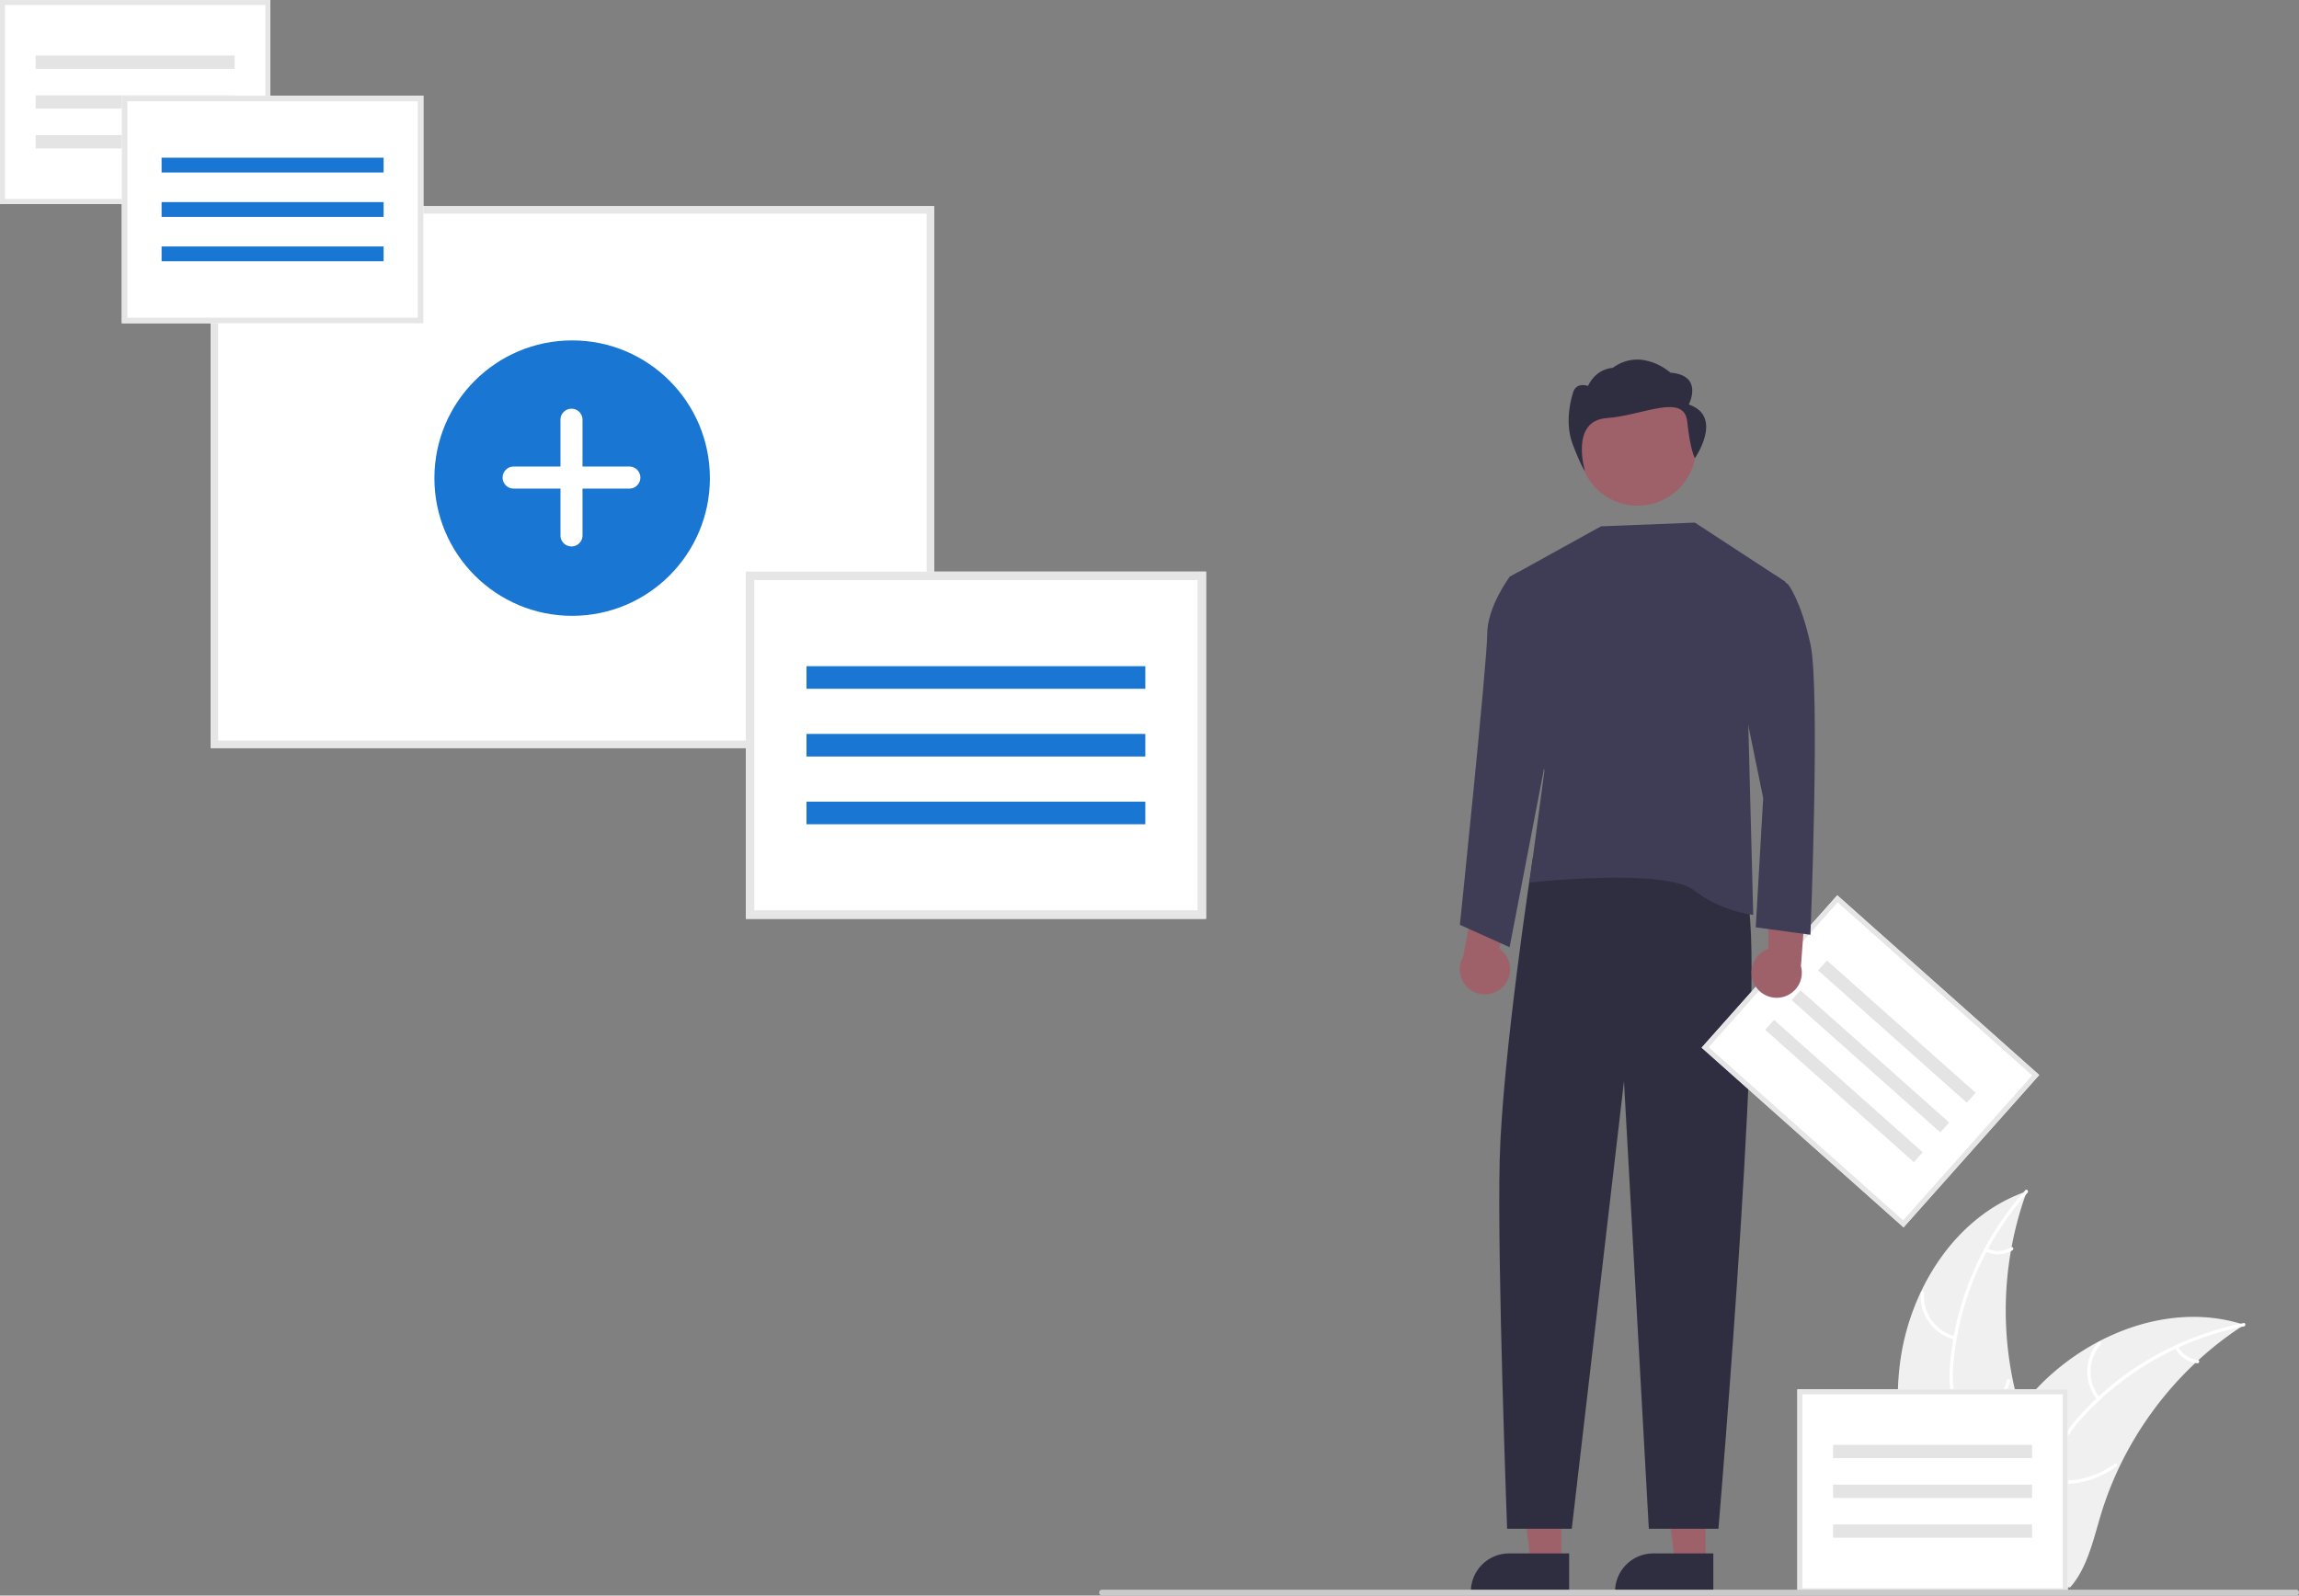 <svg xmlns="http://www.w3.org/2000/svg" data-name="Layer 1" width="924.766" height="641.989" viewBox="0 0 924.766 641.989" xmlns:xlink="http://www.w3.org/1999/xlink"><rect x="0" y="0" width="924.766" height="641.989" fill="#808080" stroke="none"/><path d="M901.84,677.833c3.74-30.078,22.381-59.713,51.066-69.501a139.647,139.647,0,0,0,.007,95.877c4.408,11.923,10.552,24.725,6.406,36.741-2.58,7.477-8.89,13.197-15.945,16.774-7.055,3.577-14.884,5.282-22.615,6.952l-1.522,1.258C906.965,738.222,898.1,707.91,901.84,677.833Z" transform="translate(-137.617 -129.005)" fill="#f0f0f0"/><path d="M953.191,608.9a119.36,119.36,0,0,0-29.673,67.176,51.401,51.401,0,0,0,.585,16.094,29.481,29.481,0,0,0,7.332,13.674c3.305,3.631,7.106,6.962,9.47,11.333a18.051,18.051,0,0,1,.882,14.736c-2.088,5.988-6.202,10.868-10.392,15.501-4.652,5.144-9.565,10.413-11.543,17.233-.24.826-1.508.406-1.268-.419,3.44-11.865,14.958-18.605,20.451-29.291,2.563-4.987,3.639-10.776,1.236-16.04-2.101-4.603-6.018-8.042-9.396-11.689a31.458,31.458,0,0,1-7.667-13.103,47.519,47.519,0,0,1-1.201-16.012,115.801,115.801,0,0,1,8.457-35.191,121.477,121.477,0,0,1,21.843-35.005c.571-.64,1.451.366.884,1.002Z" transform="translate(-137.617 -129.005)" fill="#fff"/><path d="M923.878,667.992a17.908,17.908,0,0,1-13.631-18.759c.068-.857,1.403-.791,1.335.067a16.582,16.582,0,0,0,12.716,17.424c.836.199.413,1.466-.419,1.268Z" transform="translate(-137.617 -129.005)" fill="#fff"/><path d="M929.517,704.224a34.516,34.516,0,0,0,15.413-19.879c.243-.825,1.511-.406,1.268.419A35.902,35.902,0,0,1,930.118,705.417c-.741.439-1.338-.756-.601-1.193Z" transform="translate(-137.617 -129.005)" fill="#fff"/><path d="M936.935,631.34a10.137,10.137,0,0,0,9.606-.488c.735-.449,1.331.747.601,1.193a11.359,11.359,0,0,1-10.626.563.69.69,0,0,1-.425-.844.671.671,0,0,1,.844-.425Z" transform="translate(-137.617 -129.005)" fill="#fff"/><path d="M1040.342,662.054c-.451.293-.902.586-1.353.891a133.495,133.495,0,0,0-17.069,13.326c-.417.372-.835.755-1.24,1.139a140.734,140.734,0,0,0-30.564,41.839,136.671,136.671,0,0,0-7.486,19.369c-2.762,9.166-5.028,19.324-10.496,26.821a23.445,23.445,0,0,1-1.827,2.255H920.891c-.112-.056-.225-.102-.338-.158l-1.973.09c.079-.349.169-.71.248-1.06.045-.203.101-.406.146-.609.034-.135.068-.271.09-.395.011-.045.023-.09.034-.124.023-.124.057-.237.079-.349q.744-3.027,1.533-6.054c0-.011,0-.011.011-.023,4.048-15.367,9.414-30.531,16.911-44.398.226-.417.451-.846.699-1.263a130.413,130.413,0,0,1,11.714-17.768,115.291,115.291,0,0,1,7.678-8.783,95.873,95.873,0,0,1,23.991-17.971c17.723-9.358,38.242-12.943,57.183-7.227C1039.384,661.75,1039.858,661.896,1040.342,662.054Z" transform="translate(-137.617 -129.005)" fill="#f0f0f0"/><path d="M1040.231,662.681a119.36,119.36,0,0,0-64.137,35.771,51.401,51.401,0,0,0-9.223,13.202,29.481,29.481,0,0,0-2.378,15.332c.453,4.889,1.482,9.837.738,14.751a18.051,18.051,0,0,1-8.168,12.297c-5.272,3.524-11.496,4.944-17.631,6.12-6.811,1.306-13.907,2.556-19.592,6.81-.689.515-1.448-.583-.761-1.098,9.891-7.402,23.145-5.849,33.964-11.075,5.049-2.438,9.393-6.413,10.644-12.063,1.094-4.94.037-10.044-.464-14.99a31.458,31.458,0,0,1,1.767-15.078,47.519,47.519,0,0,1,8.681-13.508,115.801,115.801,0,0,1,27.94-23.006,121.477,121.477,0,0,1,38.516-14.798c.841-.167.938,1.166.103,1.332Z" transform="translate(-137.617 -129.005)" fill="#fff"/><path d="M981.249,692.214A17.908,17.908,0,0,1,981.659,669.029c.57-.643,1.596.213,1.025.857a16.582,16.582,0,0,0-.338,21.568c.548.662-.553,1.419-1.098.761Z" transform="translate(-137.617 -129.005)" fill="#fff"/><path d="M963.937,724.538a34.516,34.516,0,0,0,24.275-6.592c.691-.513,1.45.586.761,1.098a35.902,35.902,0,0,1-25.274,6.808c-.856-.095-.613-1.409.239-1.314Z" transform="translate(-137.617 -129.005)" fill="#fff"/><path d="M1013.741,670.811a10.137,10.137,0,0,0,7.964,5.394c.857.084.613,1.398-.239,1.314a11.359,11.359,0,0,1-8.823-5.948.69.69,0,0,1,.169-.929.671.671,0,0,1,.929.169Z" transform="translate(-137.617 -129.005)" fill="#fff"/><path d="M742.239,525.983a10.056,10.056,0,0,0-1.61-15.335l9.136-34.547-17.601,5.92-5.977,31.899a10.11,10.11,0,0,0,16.052,12.063Z" transform="translate(-137.617 -129.005)" fill="#9e616a"/><polygon points="686.055 629.029 673.795 629.028 667.963 581.74 686.057 581.741 686.055 629.029" fill="#9e616a"/><path d="M826.799,769.918l-39.531-.001v-.5a15.387,15.387,0,0,1,15.386-15.386h.001l24.144.001Z" transform="translate(-137.617 -129.005)" fill="#2f2e41"/><polygon points="628.055 629.029 615.795 629.028 609.963 581.74 628.057 581.741 628.055 629.029" fill="#9e616a"/><path d="M768.799,769.918l-39.531-.001v-.5a15.387,15.387,0,0,1,15.386-15.386h.001l24.144.001Z" transform="translate(-137.617 -129.005)" fill="#2f2e41"/><path id="b1d8f474-012b-4d97-a964-9f33bafc8058-211" data-name="Path 1095" d="M758.853,473.114l-4.706,1.3s-12.294,79.7-13.294,121.7,3,148,3,148h26l21-180,10,180h28s20-236,11-255S758.853,473.114,758.853,473.114Z" transform="translate(-137.617 -129.005)" fill="#2f2e41"/><circle id="e76160c9-f3a1-43ce-a248-d388186e85bb" data-name="Ellipse 219" cx="658.744" cy="179.984" r="23.493" fill="#9e616a"/><path id="bb67ace3-6b73-4a38-bac1-9d795c287a43-212" data-name="Path 1099" d="M855.853,363.114l-36.464-23.83-37.786,1.488-36.75,20.342,14,78-6,45s54-6,66,3a51.277,51.277,0,0,0,24,10l-2-77Z" transform="translate(-137.617 -129.005)" fill="#3f3d56"/><path id="f7a1be30-9471-4724-82e7-c8ff3c288394-213" data-name="Path 1101" d="M751.853,360.114l-3.778-.784-3.222,1.784s-9,12-9,23-11,117-11,117l20,9,16-83Z" transform="translate(-137.617 -129.005)" fill="#3f3d56"/><path id="a2423779-f29b-465e-aa9d-0fc12224f03e-214" data-name="Path 1104" d="M816.934,291.764s6.144-11.746-7.374-12.814c0,0-11.524-10.454-23.271-1.911,0,0-6.407,0-9.911,7.25,0,0-5.039-1.911-6.147,3.204,0,0-3.687,10.679,0,20.289s4.912,10.679,4.912,10.679-6.059-20.149,8.689-21.217,31.252-10.285,32.481,1.462,3.079,14.641,3.079,14.641S831.067,296.57,816.934,291.764Z" transform="translate(-137.617 -129.005)" fill="#2f2e41"/><path id="e9616824-6bd8-4015-8eb7-3dcfe132b2c0-215" data-name="Subtraction 1" d="M513.353,429.969h-291v-218h291Z" transform="translate(-137.617 -129.005)" fill="#fff"/><path id="f4711ed8-dad6-4be5-800d-5829f7fb3f37-216" data-name="Subtraction 1" d="M513.353,429.969h-291v-218h291Zm-288-215v212h285v-212Z" transform="translate(-137.617 -129.005)" fill="#e6e6e6"/><g id="b3812a0d-69b2-4ac3-87c4-e066c2de2dfd" data-name="Group 41"><circle id="fb0bff05-a63a-421c-8737-de050f830f30" data-name="Ellipse 220" cx="230.145" cy="192.373" r="55.409" fill="#1976d2"/><path id="f9b355f0-5797-4243-8ae5-6fe77774d21b-217" data-name="Path 1106" d="M390.771,316.725h-18.839v-18.839a4.433,4.433,0,0,0-4.433-4.433h0a4.433,4.433,0,0,0-4.433,4.433v18.839h-18.839a4.433,4.433,0,0,0-4.433,4.433v0h0a4.433,4.433,0,0,0,4.433,4.433h18.839v18.839a4.433,4.433,0,0,0,4.433,4.433h0a4.433,4.433,0,0,0,4.433-4.433V325.591h18.839a4.433,4.433,0,0,0,4.433-4.433v0h0a4.433,4.433,0,0,0-4.433-4.433h0Z" transform="translate(-137.617 -129.005)" fill="#fff"/></g><path d="M246.356,211.06h-108.739V129.005h108.739Z" transform="translate(-137.617 -129.005)" fill="#fff"/><path d="M246.356,211.06h-108.739V129.005h108.739Zm-106.739-2h104.739V131.005h-104.739Z" transform="translate(-137.617 -129.005)" fill="#e6e6e6"/><rect id="a0756b3d-8076-4d61-8f2c-cdb882ad5331" data-name="Rectangle 342" x="14.342" y="22.348" width="80.054" height="5.337" fill="#e4e4e4"/><rect id="b5dd6458-8ffa-4f7b-ade4-3f6bf4de284a" data-name="Rectangle 343" x="14.342" y="38.358" width="80.054" height="5.337" fill="#e4e4e4"/><rect id="bf0c907d-dbb4-4364-8cdd-63eed4118a99" data-name="Rectangle 344" x="14.342" y="54.369" width="80.054" height="5.337" fill="#e4e4e4"/><path d="M969.356,770.059h-108.739V688.005h108.739Z" transform="translate(-137.617 -129.005)" fill="#fff"/><path d="M969.356,770.059h-108.739V688.005h108.739Zm-106.739-2h104.739V690.005h-104.739Z" transform="translate(-137.617 -129.005)" fill="#e6e6e6"/><rect id="b0c2ce11-0b20-4ceb-9ae2-a734f04b6c4a" data-name="Rectangle 342" x="737.342" y="581.348" width="80.054" height="5.337" fill="#e4e4e4"/><rect id="bf5a9fda-652f-454e-a316-4f0fe63005cd" data-name="Rectangle 343" x="737.342" y="597.358" width="80.054" height="5.337" fill="#e4e4e4"/><rect id="ad5f030a-4549-4063-8a1c-b5f384f37057" data-name="Rectangle 344" x="737.342" y="613.369" width="80.054" height="5.337" fill="#e4e4e4"/><path d="M903.318,622.827l-81.221-72.3,54.557-61.289,81.221,72.3Z" transform="translate(-137.617 -129.005)" fill="#fff"/><path d="M903.318,622.827l-81.221-72.3,54.557-61.289,81.221,72.3ZM824.921,550.363l78.233,69.64L955.052,561.702,876.819,492.061Z" transform="translate(-137.617 -129.005)" fill="#e6e6e6"/><rect id="b060c16b-2eb9-48d7-8f6b-fd5295a89bd0" data-name="Rectangle 342" x="897.963" y="504.046" width="5.337" height="80.054" transform="translate(-242.199 726.031) rotate(-48.326)" fill="#e4e4e4"/><rect id="aedfd2a5-e201-47b6-a3ec-b56955ab97bd" data-name="Rectangle 343" x="887.318" y="516.005" width="5.337" height="80.054" transform="translate(-254.698 722.087) rotate(-48.326)" fill="#e4e4e4"/><rect id="b4720297-2a1d-43a8-8ac0-2a4c1ee9f1d2" data-name="Rectangle 344" x="876.672" y="527.964" width="5.337" height="80.054" transform="translate(-267.199 718.143) rotate(-48.326)" fill="#e4e4e4"/><path d="M307.923,259.06H186.617V167.522H307.923Z" transform="translate(-137.617 -129.005)" fill="#fff"/><path d="M307.923,259.06H186.617V167.522H307.923ZM188.848,256.828H305.692V169.753H188.848Z" transform="translate(-137.617 -129.005)" fill="#e6e6e6"/><rect id="e724a003-6a25-4c83-be10-32efc1fd30bf" data-name="Rectangle 342" x="65" y="63.448" width="89.306" height="5.954" fill="#1976d2"/><rect id="f16e8690-23eb-4802-9b18-78b8e9972275" data-name="Rectangle 343" x="65" y="81.308" width="89.306" height="5.954" fill="#1976d2"/><rect id="ea05cbc1-1ae7-4cbc-994d-a1c0c2d5941e" data-name="Rectangle 344" x="65" y="99.169" width="89.306" height="5.954" fill="#1976d2"/><path d="M622.733,498.694H437.617V359.005H622.733Z" transform="translate(-137.617 -129.005)" fill="#fff"/><path d="M622.733,498.694H437.617V359.005H622.733ZM441.022,495.289H619.329V362.41H441.022Z" transform="translate(-137.617 -129.005)" fill="#e6e6e6"/><rect id="ac8b6f6a-33b0-4e01-bc67-8452ca74a9e6" data-name="Rectangle 342" x="324.416" y="268.045" width="136.283" height="9.086" fill="#1976d2"/><rect id="e4f43daa-ee47-4f01-aaaf-288902bf6f27" data-name="Rectangle 343" x="324.416" y="295.3" width="136.283" height="9.086" fill="#1976d2"/><rect id="b40e1bee-dfb3-4798-af30-e469c9a00d65" data-name="Rectangle 344" x="324.416" y="322.558" width="136.283" height="9.086" fill="#1976d2"/><path d="M1061.192,770.995h-480.294a1.191,1.191,0,0,1,0-2.381h480.294a1.191,1.191,0,1,1,0,2.381Z" transform="translate(-137.617 -129.005)" fill="#cacaca"/><path d="M843.422,525.229a10.056,10.056,0,0,1,5.501-14.405l.06-35.735,15.485,10.249-2.431,32.363a10.11,10.11,0,0,1-18.615,7.527Z" transform="translate(-137.617 -129.005)" fill="#9e616a"/><path id="b2a3d507-71c0-44dd-96fb-9359ee9fed80-218" data-name="Path 1100" d="M844.853,367.114l6.918-6.668,5.082,3.668s5,6,9,24,0,117,0,117l-22-3,3-52-9-44Z" transform="translate(-137.617 -129.005)" fill="#3f3d56"/></svg>